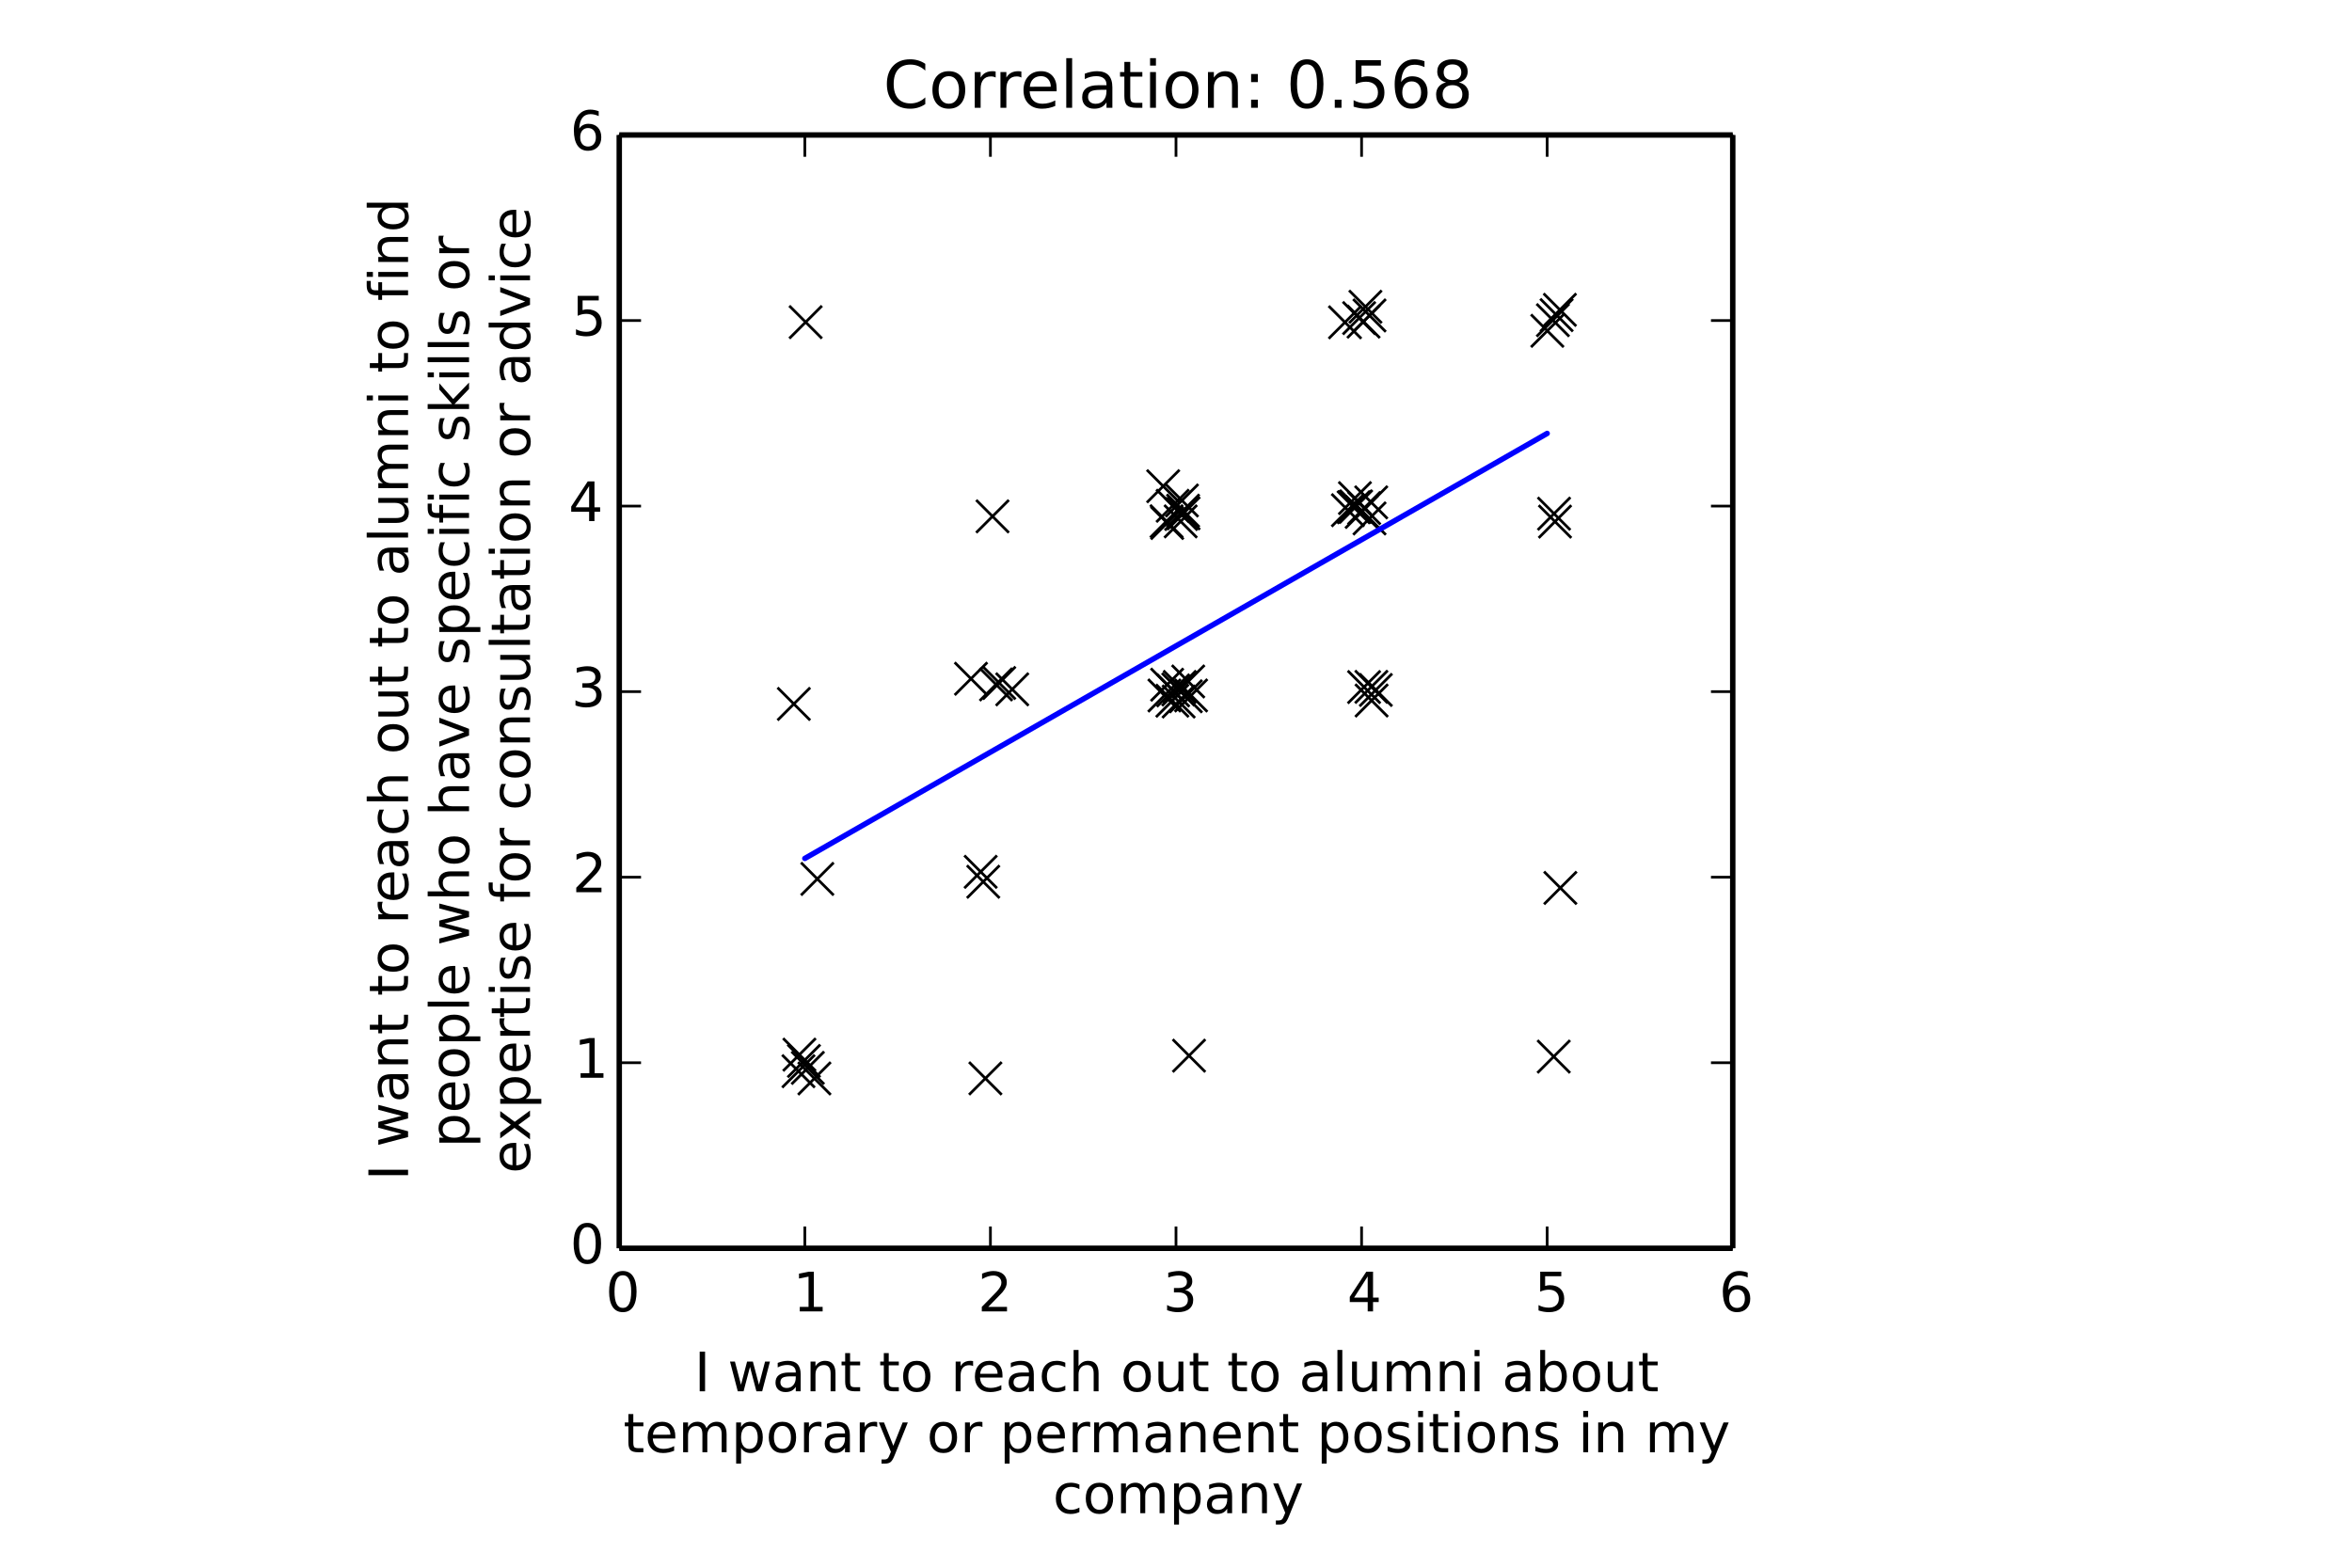 <?xml version="1.0" encoding="utf-8" standalone="no"?>
<!DOCTYPE svg PUBLIC "-//W3C//DTD SVG 1.1//EN"
  "http://www.w3.org/Graphics/SVG/1.1/DTD/svg11.dtd">
<!-- Created with matplotlib (http://matplotlib.org/) -->
<svg height="288pt" version="1.1" viewBox="0 0 432 288" width="432pt" xmlns="http://www.w3.org/2000/svg" xmlns:xlink="http://www.w3.org/1999/xlink">
 <defs>
  <style type="text/css">
*{stroke-linecap:butt;stroke-linejoin:round;}
  </style>
 </defs>
 <g id="figure_1">
  <g id="patch_1">
   <path d="
M0 288
L432 288
L432 0
L0 0
z
" style="fill:#ffffff;"/>
  </g>
  <g id="axes_1">
   <g id="patch_2">
    <path d="
M113.74 229.32
L318.26 229.32
L318.26 24.8
L113.74 24.8
z
" style="fill:#ffffff;"/>
   </g>
   <g id="line2d_1">
    <defs>
     <path d="
M-3 3
L3 -3
M-3 -3
L3 3" id="ma522d921c7" style="stroke:#000000;stroke-width:0.5;"/>
    </defs>
    <g clip-path="url(#p49318ab124)">
     <use style="stroke:#000000;stroke-width:0.5;" x="215.383" xlink:href="#ma522d921c7" y="92.913"/>
     <use style="stroke:#000000;stroke-width:0.5;" x="214.26" xlink:href="#ma522d921c7" y="95.753"/>
     <use style="stroke:#000000;stroke-width:0.5;" x="148.375" xlink:href="#ma522d921c7" y="196.181"/>
     <use style="stroke:#000000;stroke-width:0.5;" x="251.546" xlink:href="#ma522d921c7" y="95.244"/>
     <use style="stroke:#000000;stroke-width:0.5;" x="251.886" xlink:href="#ma522d921c7" y="126.182"/>
     <use style="stroke:#000000;stroke-width:0.5;" x="285.224" xlink:href="#ma522d921c7" y="58.824"/>
     <use style="stroke:#000000;stroke-width:0.5;" x="218.389" xlink:href="#ma522d921c7" y="193.936"/>
     <use style="stroke:#000000;stroke-width:0.5;" x="214.372" xlink:href="#ma522d921c7" y="125.786"/>
     <use style="stroke:#000000;stroke-width:0.5;" x="183.528" xlink:href="#ma522d921c7" y="125.471"/>
     <use style="stroke:#000000;stroke-width:0.5;" x="147.976" xlink:href="#ma522d921c7" y="59.181"/>
     <use style="stroke:#000000;stroke-width:0.5;" x="250.79" xlink:href="#ma522d921c7" y="56.356"/>
     <use style="stroke:#000000;stroke-width:0.5;" x="217.394" xlink:href="#ma522d921c7" y="94.299"/>
     <use style="stroke:#000000;stroke-width:0.5;" x="251.855" xlink:href="#ma522d921c7" y="92.288"/>
     <use style="stroke:#000000;stroke-width:0.5;" x="216.691" xlink:href="#ma522d921c7" y="126.194"/>
     <use style="stroke:#000000;stroke-width:0.5;" x="214.382" xlink:href="#ma522d921c7" y="96.08"/>
     <use style="stroke:#000000;stroke-width:0.5;" x="285.436" xlink:href="#ma522d921c7" y="94.367"/>
     <use style="stroke:#000000;stroke-width:0.5;" x="218.766" xlink:href="#ma522d921c7" y="127.762"/>
     <use style="stroke:#000000;stroke-width:0.5;" x="249.636" xlink:href="#ma522d921c7" y="58.438"/>
     <use style="stroke:#000000;stroke-width:0.5;" x="180.122" xlink:href="#ma522d921c7" y="160.16"/>
     <use style="stroke:#000000;stroke-width:0.5;" x="217.3" xlink:href="#ma522d921c7" y="93.814"/>
     <use style="stroke:#000000;stroke-width:0.5;" x="216.946" xlink:href="#ma522d921c7" y="94.434"/>
     <use style="stroke:#000000;stroke-width:0.5;" x="286.594" xlink:href="#ma522d921c7" y="163.118"/>
     <use style="stroke:#000000;stroke-width:0.5;" x="286.513" xlink:href="#ma522d921c7" y="56.917"/>
     <use style="stroke:#000000;stroke-width:0.5;" x="146.829" xlink:href="#ma522d921c7" y="193.751"/>
     <use style="stroke:#000000;stroke-width:0.5;" x="150.12" xlink:href="#ma522d921c7" y="161.466"/>
     <use style="stroke:#000000;stroke-width:0.5;" x="182.94" xlink:href="#ma522d921c7" y="125.737"/>
     <use style="stroke:#000000;stroke-width:0.5;" x="252.705" xlink:href="#ma522d921c7" y="126.751"/>
     <use style="stroke:#000000;stroke-width:0.5;" x="248.864" xlink:href="#ma522d921c7" y="91.505"/>
     <use style="stroke:#000000;stroke-width:0.5;" x="216.42" xlink:href="#ma522d921c7" y="126.663"/>
     <use style="stroke:#000000;stroke-width:0.5;" x="149.581" xlink:href="#ma522d921c7" y="198.123"/>
     <use style="stroke:#000000;stroke-width:0.5;" x="178.344" xlink:href="#ma522d921c7" y="124.69"/>
     <use style="stroke:#000000;stroke-width:0.5;" x="251.538" xlink:href="#ma522d921c7" y="57.954"/>
     <use style="stroke:#000000;stroke-width:0.5;" x="145.806" xlink:href="#ma522d921c7" y="129.322"/>
     <use style="stroke:#000000;stroke-width:0.5;" x="250.447" xlink:href="#ma522d921c7" y="59.086"/>
     <use style="stroke:#000000;stroke-width:0.5;" x="247.037" xlink:href="#ma522d921c7" y="59.21"/>
     <use style="stroke:#000000;stroke-width:0.5;" x="146.657" xlink:href="#ma522d921c7" y="196.79"/>
     <use style="stroke:#000000;stroke-width:0.5;" x="180.599" xlink:href="#ma522d921c7" y="161.983"/>
     <use style="stroke:#000000;stroke-width:0.5;" x="250.543" xlink:href="#ma522d921c7" y="126.22"/>
     <use style="stroke:#000000;stroke-width:0.5;" x="216.486" xlink:href="#ma522d921c7" y="128.878"/>
     <use style="stroke:#000000;stroke-width:0.5;" x="213.644" xlink:href="#ma522d921c7" y="89.321"/>
     <use style="stroke:#000000;stroke-width:0.5;" x="248.908" xlink:href="#ma522d921c7" y="93.132"/>
     <use style="stroke:#000000;stroke-width:0.5;" x="215.326" xlink:href="#ma522d921c7" y="128.728"/>
     <use style="stroke:#000000;stroke-width:0.5;" x="217.089" xlink:href="#ma522d921c7" y="91.943"/>
     <use style="stroke:#000000;stroke-width:0.5;" x="249.079" xlink:href="#ma522d921c7" y="93.026"/>
     <use style="stroke:#000000;stroke-width:0.5;" x="250.097" xlink:href="#ma522d921c7" y="94.055"/>
     <use style="stroke:#000000;stroke-width:0.5;" x="247.571" xlink:href="#ma522d921c7" y="93.731"/>
     <use style="stroke:#000000;stroke-width:0.5;" x="180.989" xlink:href="#ma522d921c7" y="198.112"/>
     <use style="stroke:#000000;stroke-width:0.5;" x="250.559" xlink:href="#ma522d921c7" y="93.343"/>
     <use style="stroke:#000000;stroke-width:0.5;" x="251.925" xlink:href="#ma522d921c7" y="128.692"/>
     <use style="stroke:#000000;stroke-width:0.5;" x="284.201" xlink:href="#ma522d921c7" y="60.772"/>
     <use style="stroke:#000000;stroke-width:0.5;" x="182.299" xlink:href="#ma522d921c7" y="94.861"/>
     <use style="stroke:#000000;stroke-width:0.5;" x="147.662" xlink:href="#ma522d921c7" y="194.907"/>
     <use style="stroke:#000000;stroke-width:0.5;" x="213.873" xlink:href="#ma522d921c7" y="127.769"/>
     <use style="stroke:#000000;stroke-width:0.5;" x="285.611" xlink:href="#ma522d921c7" y="95.821"/>
     <use style="stroke:#000000;stroke-width:0.5;" x="217.803" xlink:href="#ma522d921c7" y="127.917"/>
     <use style="stroke:#000000;stroke-width:0.5;" x="185.918" xlink:href="#ma522d921c7" y="126.64"/>
     <use style="stroke:#000000;stroke-width:0.5;" x="285.38" xlink:href="#ma522d921c7" y="194.109"/>
     <use style="stroke:#000000;stroke-width:0.5;" x="248.624" xlink:href="#ma522d921c7" y="93.187"/>
     <use style="stroke:#000000;stroke-width:0.5;" x="216.856" xlink:href="#ma522d921c7" y="95.783"/>
     <use style="stroke:#000000;stroke-width:0.5;" x="285.905" xlink:href="#ma522d921c7" y="57.892"/>
     <use style="stroke:#000000;stroke-width:0.5;" x="218.243" xlink:href="#ma522d921c7" y="125.193"/>
     <use style="stroke:#000000;stroke-width:0.5;" x="215.472" xlink:href="#ma522d921c7" y="126.831"/>
    </g>
   </g>
   <g id="line2d_2">
    <path clip-path="url(#p49318ab124)" d="
M216 118.663
L216 118.663
L147.827 157.701
L250.087 99.144
L250.087 99.144
L284.173 79.625
L216 118.663
L216 118.663
L181.913 138.182
L147.827 157.701
L250.087 99.144
L216 118.663
L250.087 99.144
L216 118.663
L216 118.663
L284.173 79.625
L216 118.663
L250.087 99.144
L181.913 138.182
L216 118.663
L216 118.663
L284.173 79.625
L284.173 79.625
L147.827 157.701
L147.827 157.701
L181.913 138.182
L250.087 99.144
L250.087 99.144
L216 118.663
L147.827 157.701
L181.913 138.182
L250.087 99.144
L147.827 157.701
L250.087 99.144
L250.087 99.144
L147.827 157.701
L181.913 138.182
L250.087 99.144
L216 118.663
L216 118.663
L250.087 99.144
L216 118.663
L216 118.663
L250.087 99.144
L250.087 99.144
L250.087 99.144
L181.913 138.182
L250.087 99.144
L250.087 99.144
L284.173 79.625
L181.913 138.182
L147.827 157.701
L216 118.663
L284.173 79.625
L216 118.663
L181.913 138.182
L284.173 79.625
L250.087 99.144
L216 118.663
L284.173 79.625
L216 118.663
L216 118.663" style="fill:none;stroke:#0000ff;stroke-linecap:square;"/>
   </g>
   <g id="matplotlib.axis_1">
    <g id="xtick_1">
     <g id="line2d_3">
      <defs>
       <path d="
M0 0
L0 -4" id="m93b0483c22" style="stroke:#000000;stroke-width:0.5;"/>
      </defs>
      <g>
       <use style="stroke:#000000;stroke-width:0.5;" x="113.74" xlink:href="#m93b0483c22" y="229.32"/>
      </g>
     </g>
     <g id="line2d_4">
      <defs>
       <path d="
M0 0
L0 4" id="m741efc42ff" style="stroke:#000000;stroke-width:0.5;"/>
      </defs>
      <g>
       <use style="stroke:#000000;stroke-width:0.5;" x="113.74" xlink:href="#m741efc42ff" y="24.8"/>
      </g>
     </g>
     <g id="text_1">
      <!-- 0 -->
      <defs>
       <path d="
M31.781 66.406
Q24.172 66.406 20.328 58.906
Q16.5 51.422 16.5 36.375
Q16.5 21.391 20.328 13.891
Q24.172 6.391 31.781 6.391
Q39.453 6.391 43.281 13.891
Q47.125 21.391 47.125 36.375
Q47.125 51.422 43.281 58.906
Q39.453 66.406 31.781 66.406
M31.781 74.219
Q44.047 74.219 50.516 64.516
Q56.984 54.828 56.984 36.375
Q56.984 17.969 50.516 8.266
Q44.047 -1.422 31.781 -1.422
Q19.531 -1.422 13.062 8.266
Q6.594 17.969 6.594 36.375
Q6.594 54.828 13.062 64.516
Q19.531 74.219 31.781 74.219" id="BitstreamVeraSans-Roman-30"/>
      </defs>
      <g transform="translate(111.22 240.918)scale(0.1 -0.1)">
       <use xlink:href="#BitstreamVeraSans-Roman-30"/>
      </g>
     </g>
    </g>
    <g id="xtick_2">
     <g id="line2d_5">
      <g>
       <use style="stroke:#000000;stroke-width:0.5;" x="147.827" xlink:href="#m93b0483c22" y="229.32"/>
      </g>
     </g>
     <g id="line2d_6">
      <g>
       <use style="stroke:#000000;stroke-width:0.5;" x="147.827" xlink:href="#m741efc42ff" y="24.8"/>
      </g>
     </g>
     <g id="text_2">
      <!-- 1 -->
      <defs>
       <path d="
M12.406 8.297
L28.516 8.297
L28.516 63.922
L10.984 60.406
L10.984 69.391
L28.422 72.906
L38.281 72.906
L38.281 8.297
L54.391 8.297
L54.391 0
L12.406 0
z
" id="BitstreamVeraSans-Roman-31"/>
      </defs>
      <g transform="translate(145.656 240.918)scale(0.1 -0.1)">
       <use xlink:href="#BitstreamVeraSans-Roman-31"/>
      </g>
     </g>
    </g>
    <g id="xtick_3">
     <g id="line2d_7">
      <g>
       <use style="stroke:#000000;stroke-width:0.5;" x="181.913" xlink:href="#m93b0483c22" y="229.32"/>
      </g>
     </g>
     <g id="line2d_8">
      <g>
       <use style="stroke:#000000;stroke-width:0.5;" x="181.913" xlink:href="#m741efc42ff" y="24.8"/>
      </g>
     </g>
     <g id="text_3">
      <!-- 2 -->
      <defs>
       <path d="
M19.188 8.297
L53.609 8.297
L53.609 0
L7.328 0
L7.328 8.297
Q12.938 14.109 22.625 23.891
Q32.328 33.688 34.812 36.531
Q39.547 41.844 41.422 45.531
Q43.312 49.219 43.312 52.781
Q43.312 58.594 39.234 62.25
Q35.156 65.922 28.609 65.922
Q23.969 65.922 18.812 64.312
Q13.672 62.703 7.812 59.422
L7.812 69.391
Q13.766 71.781 18.938 73
Q24.125 74.219 28.422 74.219
Q39.75 74.219 46.484 68.547
Q53.219 62.891 53.219 53.422
Q53.219 48.922 51.531 44.891
Q49.859 40.875 45.406 35.406
Q44.188 33.984 37.641 27.219
Q31.109 20.453 19.188 8.297" id="BitstreamVeraSans-Roman-32"/>
      </defs>
      <g transform="translate(179.599 240.918)scale(0.1 -0.1)">
       <use xlink:href="#BitstreamVeraSans-Roman-32"/>
      </g>
     </g>
    </g>
    <g id="xtick_4">
     <g id="line2d_9">
      <g>
       <use style="stroke:#000000;stroke-width:0.5;" x="216.0" xlink:href="#m93b0483c22" y="229.32"/>
      </g>
     </g>
     <g id="line2d_10">
      <g>
       <use style="stroke:#000000;stroke-width:0.5;" x="216.0" xlink:href="#m741efc42ff" y="24.8"/>
      </g>
     </g>
     <g id="text_4">
      <!-- 3 -->
      <defs>
       <path d="
M40.578 39.312
Q47.656 37.797 51.625 33
Q55.609 28.219 55.609 21.188
Q55.609 10.406 48.188 4.484
Q40.766 -1.422 27.094 -1.422
Q22.516 -1.422 17.656 -0.516
Q12.797 0.391 7.625 2.203
L7.625 11.719
Q11.719 9.328 16.594 8.109
Q21.484 6.891 26.812 6.891
Q36.078 6.891 40.938 10.547
Q45.797 14.203 45.797 21.188
Q45.797 27.641 41.281 31.266
Q36.766 34.906 28.719 34.906
L20.219 34.906
L20.219 43.016
L29.109 43.016
Q36.375 43.016 40.234 45.922
Q44.094 48.828 44.094 54.297
Q44.094 59.906 40.109 62.906
Q36.141 65.922 28.719 65.922
Q24.656 65.922 20.016 65.031
Q15.375 64.156 9.812 62.312
L9.812 71.094
Q15.438 72.656 20.344 73.438
Q25.25 74.219 29.594 74.219
Q40.828 74.219 47.359 69.109
Q53.906 64.016 53.906 55.328
Q53.906 49.266 50.438 45.094
Q46.969 40.922 40.578 39.312" id="BitstreamVeraSans-Roman-33"/>
      </defs>
      <g transform="translate(213.601 240.918)scale(0.1 -0.1)">
       <use xlink:href="#BitstreamVeraSans-Roman-33"/>
      </g>
     </g>
    </g>
    <g id="xtick_5">
     <g id="line2d_11">
      <g>
       <use style="stroke:#000000;stroke-width:0.5;" x="250.087" xlink:href="#m93b0483c22" y="229.32"/>
      </g>
     </g>
     <g id="line2d_12">
      <g>
       <use style="stroke:#000000;stroke-width:0.5;" x="250.087" xlink:href="#m741efc42ff" y="24.8"/>
      </g>
     </g>
     <g id="text_5">
      <!-- 4 -->
      <defs>
       <path d="
M37.797 64.312
L12.891 25.391
L37.797 25.391
z

M35.203 72.906
L47.609 72.906
L47.609 25.391
L58.016 25.391
L58.016 17.188
L47.609 17.188
L47.609 0
L37.797 0
L37.797 17.188
L4.891 17.188
L4.891 26.703
z
" id="BitstreamVeraSans-Roman-34"/>
      </defs>
      <g transform="translate(247.43 240.918)scale(0.1 -0.1)">
       <use xlink:href="#BitstreamVeraSans-Roman-34"/>
      </g>
     </g>
    </g>
    <g id="xtick_6">
     <g id="line2d_13">
      <g>
       <use style="stroke:#000000;stroke-width:0.5;" x="284.173" xlink:href="#m93b0483c22" y="229.32"/>
      </g>
     </g>
     <g id="line2d_14">
      <g>
       <use style="stroke:#000000;stroke-width:0.5;" x="284.173" xlink:href="#m741efc42ff" y="24.8"/>
      </g>
     </g>
     <g id="text_6">
      <!-- 5 -->
      <defs>
       <path d="
M10.797 72.906
L49.516 72.906
L49.516 64.594
L19.828 64.594
L19.828 46.734
Q21.969 47.469 24.109 47.828
Q26.266 48.188 28.422 48.188
Q40.625 48.188 47.75 41.5
Q54.891 34.812 54.891 23.391
Q54.891 11.625 47.562 5.094
Q40.234 -1.422 26.906 -1.422
Q22.312 -1.422 17.547 -0.641
Q12.797 0.141 7.719 1.703
L7.719 11.625
Q12.109 9.234 16.797 8.062
Q21.484 6.891 26.703 6.891
Q35.156 6.891 40.078 11.328
Q45.016 15.766 45.016 23.391
Q45.016 31 40.078 35.438
Q35.156 39.891 26.703 39.891
Q22.75 39.891 18.812 39.016
Q14.891 38.141 10.797 36.281
z
" id="BitstreamVeraSans-Roman-35"/>
      </defs>
      <g transform="translate(281.815 240.918)scale(0.1 -0.1)">
       <use xlink:href="#BitstreamVeraSans-Roman-35"/>
      </g>
     </g>
    </g>
    <g id="xtick_7">
     <g id="line2d_15">
      <g>
       <use style="stroke:#000000;stroke-width:0.5;" x="318.26" xlink:href="#m93b0483c22" y="229.32"/>
      </g>
     </g>
     <g id="line2d_16">
      <g>
       <use style="stroke:#000000;stroke-width:0.5;" x="318.26" xlink:href="#m741efc42ff" y="24.8"/>
      </g>
     </g>
     <g id="text_7">
      <!-- 6 -->
      <defs>
       <path d="
M33.016 40.375
Q26.375 40.375 22.484 35.828
Q18.609 31.297 18.609 23.391
Q18.609 15.531 22.484 10.953
Q26.375 6.391 33.016 6.391
Q39.656 6.391 43.531 10.953
Q47.406 15.531 47.406 23.391
Q47.406 31.297 43.531 35.828
Q39.656 40.375 33.016 40.375
M52.594 71.297
L52.594 62.312
Q48.875 64.062 45.094 64.984
Q41.312 65.922 37.594 65.922
Q27.828 65.922 22.672 59.328
Q17.531 52.734 16.797 39.406
Q19.672 43.656 24.016 45.922
Q28.375 48.188 33.594 48.188
Q44.578 48.188 50.953 41.516
Q57.328 34.859 57.328 23.391
Q57.328 12.156 50.688 5.359
Q44.047 -1.422 33.016 -1.422
Q20.359 -1.422 13.672 8.266
Q6.984 17.969 6.984 36.375
Q6.984 53.656 15.188 63.938
Q23.391 74.219 37.203 74.219
Q40.922 74.219 44.703 73.484
Q48.484 72.75 52.594 71.297" id="BitstreamVeraSans-Roman-36"/>
      </defs>
      <g transform="translate(315.743 240.918)scale(0.1 -0.1)">
       <use xlink:href="#BitstreamVeraSans-Roman-36"/>
      </g>
     </g>
    </g>
    <g id="text_8">
     <!-- I want to reach out to alumni about -->
     <defs>
      <path id="BitstreamVeraSans-Roman-20"/>
      <path d="
M48.688 27.297
Q48.688 37.203 44.609 42.844
Q40.531 48.484 33.406 48.484
Q26.266 48.484 22.188 42.844
Q18.109 37.203 18.109 27.297
Q18.109 17.391 22.188 11.75
Q26.266 6.109 33.406 6.109
Q40.531 6.109 44.609 11.75
Q48.688 17.391 48.688 27.297
M18.109 46.391
Q20.953 51.266 25.266 53.625
Q29.594 56 35.594 56
Q45.562 56 51.781 48.094
Q58.016 40.188 58.016 27.297
Q58.016 14.406 51.781 6.484
Q45.562 -1.422 35.594 -1.422
Q29.594 -1.422 25.266 0.953
Q20.953 3.328 18.109 8.203
L18.109 0
L9.078 0
L9.078 75.984
L18.109 75.984
z
" id="BitstreamVeraSans-Roman-62"/>
      <path d="
M54.891 33.016
L54.891 0
L45.906 0
L45.906 32.719
Q45.906 40.484 42.875 44.328
Q39.844 48.188 33.797 48.188
Q26.516 48.188 22.312 43.547
Q18.109 38.922 18.109 30.906
L18.109 0
L9.078 0
L9.078 54.688
L18.109 54.688
L18.109 46.188
Q21.344 51.125 25.703 53.562
Q30.078 56 35.797 56
Q45.219 56 50.047 50.172
Q54.891 44.344 54.891 33.016" id="BitstreamVeraSans-Roman-6e"/>
      <path d="
M41.109 46.297
Q39.594 47.172 37.812 47.578
Q36.031 48 33.891 48
Q26.266 48 22.188 43.047
Q18.109 38.094 18.109 28.812
L18.109 0
L9.078 0
L9.078 54.688
L18.109 54.688
L18.109 46.188
Q20.953 51.172 25.484 53.578
Q30.031 56 36.531 56
Q37.453 56 38.578 55.875
Q39.703 55.766 41.062 55.516
z
" id="BitstreamVeraSans-Roman-72"/>
      <path d="
M30.609 48.391
Q23.391 48.391 19.188 42.75
Q14.984 37.109 14.984 27.297
Q14.984 17.484 19.156 11.844
Q23.344 6.203 30.609 6.203
Q37.797 6.203 41.984 11.859
Q46.188 17.531 46.188 27.297
Q46.188 37.016 41.984 42.703
Q37.797 48.391 30.609 48.391
M30.609 56
Q42.328 56 49.016 48.375
Q55.719 40.766 55.719 27.297
Q55.719 13.875 49.016 6.219
Q42.328 -1.422 30.609 -1.422
Q18.844 -1.422 12.172 6.219
Q5.516 13.875 5.516 27.297
Q5.516 40.766 12.172 48.375
Q18.844 56 30.609 56" id="BitstreamVeraSans-Roman-6f"/>
      <path d="
M9.422 75.984
L18.406 75.984
L18.406 0
L9.422 0
z
" id="BitstreamVeraSans-Roman-6c"/>
      <path d="
M9.422 54.688
L18.406 54.688
L18.406 0
L9.422 0
z

M9.422 75.984
L18.406 75.984
L18.406 64.594
L9.422 64.594
z
" id="BitstreamVeraSans-Roman-69"/>
      <path d="
M48.781 52.594
L48.781 44.188
Q44.969 46.297 41.141 47.344
Q37.312 48.391 33.406 48.391
Q24.656 48.391 19.812 42.844
Q14.984 37.312 14.984 27.297
Q14.984 17.281 19.812 11.734
Q24.656 6.203 33.406 6.203
Q37.312 6.203 41.141 7.25
Q44.969 8.297 48.781 10.406
L48.781 2.094
Q45.016 0.344 40.984 -0.531
Q36.969 -1.422 32.422 -1.422
Q20.062 -1.422 12.781 6.344
Q5.516 14.109 5.516 27.297
Q5.516 40.672 12.859 48.328
Q20.219 56 33.016 56
Q37.156 56 41.109 55.141
Q45.062 54.297 48.781 52.594" id="BitstreamVeraSans-Roman-63"/>
      <path d="
M52 44.188
Q55.375 50.25 60.062 53.125
Q64.75 56 71.094 56
Q79.641 56 84.281 50.016
Q88.922 44.047 88.922 33.016
L88.922 0
L79.891 0
L79.891 32.719
Q79.891 40.578 77.094 44.375
Q74.312 48.188 68.609 48.188
Q61.625 48.188 57.562 43.547
Q53.516 38.922 53.516 30.906
L53.516 0
L44.484 0
L44.484 32.719
Q44.484 40.625 41.703 44.406
Q38.922 48.188 33.109 48.188
Q26.219 48.188 22.156 43.531
Q18.109 38.875 18.109 30.906
L18.109 0
L9.078 0
L9.078 54.688
L18.109 54.688
L18.109 46.188
Q21.188 51.219 25.484 53.609
Q29.781 56 35.688 56
Q41.656 56 45.828 52.969
Q50 49.953 52 44.188" id="BitstreamVeraSans-Roman-6d"/>
      <path d="
M56.203 29.594
L56.203 25.203
L14.891 25.203
Q15.484 15.922 20.484 11.062
Q25.484 6.203 34.422 6.203
Q39.594 6.203 44.453 7.469
Q49.312 8.734 54.109 11.281
L54.109 2.781
Q49.266 0.734 44.188 -0.344
Q39.109 -1.422 33.891 -1.422
Q20.797 -1.422 13.156 6.188
Q5.516 13.812 5.516 26.812
Q5.516 40.234 12.766 48.109
Q20.016 56 32.328 56
Q43.359 56 49.781 48.891
Q56.203 41.797 56.203 29.594
M47.219 32.234
Q47.125 39.594 43.094 43.984
Q39.062 48.391 32.422 48.391
Q24.906 48.391 20.391 44.141
Q15.875 39.891 15.188 32.172
z
" id="BitstreamVeraSans-Roman-65"/>
      <path d="
M4.203 54.688
L13.188 54.688
L24.422 12.016
L35.594 54.688
L46.188 54.688
L57.422 12.016
L68.609 54.688
L77.594 54.688
L63.281 0
L52.688 0
L40.922 44.828
L29.109 0
L18.5 0
z
" id="BitstreamVeraSans-Roman-77"/>
      <path d="
M18.312 70.219
L18.312 54.688
L36.812 54.688
L36.812 47.703
L18.312 47.703
L18.312 18.016
Q18.312 11.328 20.141 9.422
Q21.969 7.516 27.594 7.516
L36.812 7.516
L36.812 0
L27.594 0
Q17.188 0 13.234 3.875
Q9.281 7.766 9.281 18.016
L9.281 47.703
L2.688 47.703
L2.688 54.688
L9.281 54.688
L9.281 70.219
z
" id="BitstreamVeraSans-Roman-74"/>
      <path d="
M8.5 21.578
L8.5 54.688
L17.484 54.688
L17.484 21.922
Q17.484 14.156 20.5 10.266
Q23.531 6.391 29.594 6.391
Q36.859 6.391 41.078 11.031
Q45.312 15.672 45.312 23.688
L45.312 54.688
L54.297 54.688
L54.297 0
L45.312 0
L45.312 8.406
Q42.047 3.422 37.719 1
Q33.406 -1.422 27.688 -1.422
Q18.266 -1.422 13.375 4.438
Q8.5 10.297 8.5 21.578" id="BitstreamVeraSans-Roman-75"/>
      <path d="
M34.281 27.484
Q23.391 27.484 19.188 25
Q14.984 22.516 14.984 16.5
Q14.984 11.719 18.141 8.906
Q21.297 6.109 26.703 6.109
Q34.188 6.109 38.703 11.406
Q43.219 16.703 43.219 25.484
L43.219 27.484
z

M52.203 31.203
L52.203 0
L43.219 0
L43.219 8.297
Q40.141 3.328 35.547 0.953
Q30.953 -1.422 24.312 -1.422
Q15.922 -1.422 10.953 3.297
Q6 8.016 6 15.922
Q6 25.141 12.172 29.828
Q18.359 34.516 30.609 34.516
L43.219 34.516
L43.219 35.406
Q43.219 41.609 39.141 45
Q35.062 48.391 27.688 48.391
Q23 48.391 18.547 47.266
Q14.109 46.141 10.016 43.891
L10.016 52.203
Q14.938 54.109 19.578 55.047
Q24.219 56 28.609 56
Q40.484 56 46.344 49.844
Q52.203 43.703 52.203 31.203" id="BitstreamVeraSans-Roman-61"/>
      <path d="
M9.812 72.906
L19.672 72.906
L19.672 0
L9.812 0
z
" id="BitstreamVeraSans-Roman-49"/>
      <path d="
M54.891 33.016
L54.891 0
L45.906 0
L45.906 32.719
Q45.906 40.484 42.875 44.328
Q39.844 48.188 33.797 48.188
Q26.516 48.188 22.312 43.547
Q18.109 38.922 18.109 30.906
L18.109 0
L9.078 0
L9.078 75.984
L18.109 75.984
L18.109 46.188
Q21.344 51.125 25.703 53.562
Q30.078 56 35.797 56
Q45.219 56 50.047 50.172
Q54.891 44.344 54.891 33.016" id="BitstreamVeraSans-Roman-68"/>
     </defs>
     <g transform="translate(127.534 255.597)scale(0.1 -0.1)">
      <use xlink:href="#BitstreamVeraSans-Roman-49"/>
      <use x="29.492" xlink:href="#BitstreamVeraSans-Roman-20"/>
      <use x="61.279" xlink:href="#BitstreamVeraSans-Roman-77"/>
      <use x="143.066" xlink:href="#BitstreamVeraSans-Roman-61"/>
      <use x="204.346" xlink:href="#BitstreamVeraSans-Roman-6e"/>
      <use x="267.725" xlink:href="#BitstreamVeraSans-Roman-74"/>
      <use x="306.934" xlink:href="#BitstreamVeraSans-Roman-20"/>
      <use x="338.721" xlink:href="#BitstreamVeraSans-Roman-74"/>
      <use x="377.93" xlink:href="#BitstreamVeraSans-Roman-6f"/>
      <use x="439.111" xlink:href="#BitstreamVeraSans-Roman-20"/>
      <use x="470.898" xlink:href="#BitstreamVeraSans-Roman-72"/>
      <use x="509.762" xlink:href="#BitstreamVeraSans-Roman-65"/>
      <use x="571.285" xlink:href="#BitstreamVeraSans-Roman-61"/>
      <use x="632.564" xlink:href="#BitstreamVeraSans-Roman-63"/>
      <use x="687.545" xlink:href="#BitstreamVeraSans-Roman-68"/>
      <use x="750.924" xlink:href="#BitstreamVeraSans-Roman-20"/>
      <use x="782.711" xlink:href="#BitstreamVeraSans-Roman-6f"/>
      <use x="843.893" xlink:href="#BitstreamVeraSans-Roman-75"/>
      <use x="907.271" xlink:href="#BitstreamVeraSans-Roman-74"/>
      <use x="946.48" xlink:href="#BitstreamVeraSans-Roman-20"/>
      <use x="978.268" xlink:href="#BitstreamVeraSans-Roman-74"/>
      <use x="1017.477" xlink:href="#BitstreamVeraSans-Roman-6f"/>
      <use x="1078.658" xlink:href="#BitstreamVeraSans-Roman-20"/>
      <use x="1110.445" xlink:href="#BitstreamVeraSans-Roman-61"/>
      <use x="1171.725" xlink:href="#BitstreamVeraSans-Roman-6c"/>
      <use x="1199.508" xlink:href="#BitstreamVeraSans-Roman-75"/>
      <use x="1262.887" xlink:href="#BitstreamVeraSans-Roman-6d"/>
      <use x="1360.299" xlink:href="#BitstreamVeraSans-Roman-6e"/>
      <use x="1423.678" xlink:href="#BitstreamVeraSans-Roman-69"/>
      <use x="1451.461" xlink:href="#BitstreamVeraSans-Roman-20"/>
      <use x="1483.248" xlink:href="#BitstreamVeraSans-Roman-61"/>
      <use x="1544.527" xlink:href="#BitstreamVeraSans-Roman-62"/>
      <use x="1608.004" xlink:href="#BitstreamVeraSans-Roman-6f"/>
      <use x="1669.186" xlink:href="#BitstreamVeraSans-Roman-75"/>
      <use x="1732.564" xlink:href="#BitstreamVeraSans-Roman-74"/>
     </g>
     <!-- temporary or permanent positions in my -->
     <defs>
      <path d="
M44.281 53.078
L44.281 44.578
Q40.484 46.531 36.375 47.5
Q32.281 48.484 27.875 48.484
Q21.188 48.484 17.844 46.438
Q14.5 44.391 14.5 40.281
Q14.5 37.156 16.891 35.375
Q19.281 33.594 26.516 31.984
L29.594 31.297
Q39.156 29.25 43.188 25.516
Q47.219 21.781 47.219 15.094
Q47.219 7.469 41.188 3.016
Q35.156 -1.422 24.609 -1.422
Q20.219 -1.422 15.453 -0.562
Q10.688 0.297 5.422 2
L5.422 11.281
Q10.406 8.688 15.234 7.391
Q20.062 6.109 24.812 6.109
Q31.156 6.109 34.562 8.281
Q37.984 10.453 37.984 14.406
Q37.984 18.062 35.516 20.016
Q33.062 21.969 24.703 23.781
L21.578 24.516
Q13.234 26.266 9.516 29.906
Q5.812 33.547 5.812 39.891
Q5.812 47.609 11.281 51.797
Q16.75 56 26.812 56
Q31.781 56 36.172 55.266
Q40.578 54.547 44.281 53.078" id="BitstreamVeraSans-Roman-73"/>
      <path d="
M18.109 8.203
L18.109 -20.797
L9.078 -20.797
L9.078 54.688
L18.109 54.688
L18.109 46.391
Q20.953 51.266 25.266 53.625
Q29.594 56 35.594 56
Q45.562 56 51.781 48.094
Q58.016 40.188 58.016 27.297
Q58.016 14.406 51.781 6.484
Q45.562 -1.422 35.594 -1.422
Q29.594 -1.422 25.266 0.953
Q20.953 3.328 18.109 8.203
M48.688 27.297
Q48.688 37.203 44.609 42.844
Q40.531 48.484 33.406 48.484
Q26.266 48.484 22.188 42.844
Q18.109 37.203 18.109 27.297
Q18.109 17.391 22.188 11.75
Q26.266 6.109 33.406 6.109
Q40.531 6.109 44.609 11.75
Q48.688 17.391 48.688 27.297" id="BitstreamVeraSans-Roman-70"/>
      <path d="
M32.172 -5.078
Q28.375 -14.844 24.75 -17.812
Q21.141 -20.797 15.094 -20.797
L7.906 -20.797
L7.906 -13.281
L13.188 -13.281
Q16.891 -13.281 18.938 -11.516
Q21 -9.766 23.484 -3.219
L25.094 0.875
L2.984 54.688
L12.5 54.688
L29.594 11.922
L46.688 54.688
L56.203 54.688
z
" id="BitstreamVeraSans-Roman-79"/>
     </defs>
     <g transform="translate(114.49 266.794)scale(0.1 -0.1)">
      <use xlink:href="#BitstreamVeraSans-Roman-74"/>
      <use x="39.209" xlink:href="#BitstreamVeraSans-Roman-65"/>
      <use x="100.732" xlink:href="#BitstreamVeraSans-Roman-6d"/>
      <use x="198.145" xlink:href="#BitstreamVeraSans-Roman-70"/>
      <use x="261.621" xlink:href="#BitstreamVeraSans-Roman-6f"/>
      <use x="322.803" xlink:href="#BitstreamVeraSans-Roman-72"/>
      <use x="363.916" xlink:href="#BitstreamVeraSans-Roman-61"/>
      <use x="425.195" xlink:href="#BitstreamVeraSans-Roman-72"/>
      <use x="466.309" xlink:href="#BitstreamVeraSans-Roman-79"/>
      <use x="525.488" xlink:href="#BitstreamVeraSans-Roman-20"/>
      <use x="557.275" xlink:href="#BitstreamVeraSans-Roman-6f"/>
      <use x="618.457" xlink:href="#BitstreamVeraSans-Roman-72"/>
      <use x="659.57" xlink:href="#BitstreamVeraSans-Roman-20"/>
      <use x="691.357" xlink:href="#BitstreamVeraSans-Roman-70"/>
      <use x="754.834" xlink:href="#BitstreamVeraSans-Roman-65"/>
      <use x="816.357" xlink:href="#BitstreamVeraSans-Roman-72"/>
      <use x="855.721" xlink:href="#BitstreamVeraSans-Roman-6d"/>
      <use x="953.133" xlink:href="#BitstreamVeraSans-Roman-61"/>
      <use x="1014.412" xlink:href="#BitstreamVeraSans-Roman-6e"/>
      <use x="1077.791" xlink:href="#BitstreamVeraSans-Roman-65"/>
      <use x="1139.314" xlink:href="#BitstreamVeraSans-Roman-6e"/>
      <use x="1202.693" xlink:href="#BitstreamVeraSans-Roman-74"/>
      <use x="1241.902" xlink:href="#BitstreamVeraSans-Roman-20"/>
      <use x="1273.689" xlink:href="#BitstreamVeraSans-Roman-70"/>
      <use x="1337.166" xlink:href="#BitstreamVeraSans-Roman-6f"/>
      <use x="1398.348" xlink:href="#BitstreamVeraSans-Roman-73"/>
      <use x="1450.447" xlink:href="#BitstreamVeraSans-Roman-69"/>
      <use x="1478.23" xlink:href="#BitstreamVeraSans-Roman-74"/>
      <use x="1517.439" xlink:href="#BitstreamVeraSans-Roman-69"/>
      <use x="1545.223" xlink:href="#BitstreamVeraSans-Roman-6f"/>
      <use x="1606.404" xlink:href="#BitstreamVeraSans-Roman-6e"/>
      <use x="1669.783" xlink:href="#BitstreamVeraSans-Roman-73"/>
      <use x="1721.883" xlink:href="#BitstreamVeraSans-Roman-20"/>
      <use x="1753.67" xlink:href="#BitstreamVeraSans-Roman-69"/>
      <use x="1781.453" xlink:href="#BitstreamVeraSans-Roman-6e"/>
      <use x="1844.832" xlink:href="#BitstreamVeraSans-Roman-20"/>
      <use x="1876.619" xlink:href="#BitstreamVeraSans-Roman-6d"/>
      <use x="1974.031" xlink:href="#BitstreamVeraSans-Roman-79"/>
     </g>
     <!-- company -->
     <g transform="translate(193.38 277.992)scale(0.1 -0.1)">
      <use xlink:href="#BitstreamVeraSans-Roman-63"/>
      <use x="54.98" xlink:href="#BitstreamVeraSans-Roman-6f"/>
      <use x="116.162" xlink:href="#BitstreamVeraSans-Roman-6d"/>
      <use x="213.574" xlink:href="#BitstreamVeraSans-Roman-70"/>
      <use x="277.051" xlink:href="#BitstreamVeraSans-Roman-61"/>
      <use x="338.33" xlink:href="#BitstreamVeraSans-Roman-6e"/>
      <use x="401.709" xlink:href="#BitstreamVeraSans-Roman-79"/>
     </g>
    </g>
   </g>
   <g id="matplotlib.axis_2">
    <g id="ytick_1">
     <g id="line2d_17">
      <defs>
       <path d="
M0 0
L4 0" id="m728421d6d4" style="stroke:#000000;stroke-width:0.5;"/>
      </defs>
      <g>
       <use style="stroke:#000000;stroke-width:0.5;" x="113.74" xlink:href="#m728421d6d4" y="229.32"/>
      </g>
     </g>
     <g id="line2d_18">
      <defs>
       <path d="
M0 0
L-4 0" id="mcb0005524f" style="stroke:#000000;stroke-width:0.5;"/>
      </defs>
      <g>
       <use style="stroke:#000000;stroke-width:0.5;" x="318.26" xlink:href="#mcb0005524f" y="229.32"/>
      </g>
     </g>
     <g id="text_9">
      <!-- 0 -->
      <g transform="translate(104.701 232.079)scale(0.1 -0.1)">
       <use xlink:href="#BitstreamVeraSans-Roman-30"/>
      </g>
     </g>
    </g>
    <g id="ytick_2">
     <g id="line2d_19">
      <g>
       <use style="stroke:#000000;stroke-width:0.5;" x="113.74" xlink:href="#m728421d6d4" y="195.233"/>
      </g>
     </g>
     <g id="line2d_20">
      <g>
       <use style="stroke:#000000;stroke-width:0.5;" x="318.26" xlink:href="#mcb0005524f" y="195.233"/>
      </g>
     </g>
     <g id="text_10">
      <!-- 1 -->
      <g transform="translate(105.399 197.993)scale(0.1 -0.1)">
       <use xlink:href="#BitstreamVeraSans-Roman-31"/>
      </g>
     </g>
    </g>
    <g id="ytick_3">
     <g id="line2d_21">
      <g>
       <use style="stroke:#000000;stroke-width:0.5;" x="113.74" xlink:href="#m728421d6d4" y="161.147"/>
      </g>
     </g>
     <g id="line2d_22">
      <g>
       <use style="stroke:#000000;stroke-width:0.5;" x="318.26" xlink:href="#mcb0005524f" y="161.147"/>
      </g>
     </g>
     <g id="text_11">
      <!-- 2 -->
      <g transform="translate(105.112 163.906)scale(0.1 -0.1)">
       <use xlink:href="#BitstreamVeraSans-Roman-32"/>
      </g>
     </g>
    </g>
    <g id="ytick_4">
     <g id="line2d_23">
      <g>
       <use style="stroke:#000000;stroke-width:0.5;" x="113.74" xlink:href="#m728421d6d4" y="127.06"/>
      </g>
     </g>
     <g id="line2d_24">
      <g>
       <use style="stroke:#000000;stroke-width:0.5;" x="318.26" xlink:href="#mcb0005524f" y="127.06"/>
      </g>
     </g>
     <g id="text_12">
      <!-- 3 -->
      <g transform="translate(104.942 129.819)scale(0.1 -0.1)">
       <use xlink:href="#BitstreamVeraSans-Roman-33"/>
      </g>
     </g>
    </g>
    <g id="ytick_5">
     <g id="line2d_25">
      <g>
       <use style="stroke:#000000;stroke-width:0.5;" x="113.74" xlink:href="#m728421d6d4" y="92.973"/>
      </g>
     </g>
     <g id="line2d_26">
      <g>
       <use style="stroke:#000000;stroke-width:0.5;" x="318.26" xlink:href="#mcb0005524f" y="92.973"/>
      </g>
     </g>
     <g id="text_13">
      <!-- 4 -->
      <g transform="translate(104.427 95.733)scale(0.1 -0.1)">
       <use xlink:href="#BitstreamVeraSans-Roman-34"/>
      </g>
     </g>
    </g>
    <g id="ytick_6">
     <g id="line2d_27">
      <g>
       <use style="stroke:#000000;stroke-width:0.5;" x="113.74" xlink:href="#m728421d6d4" y="58.887"/>
      </g>
     </g>
     <g id="line2d_28">
      <g>
       <use style="stroke:#000000;stroke-width:0.5;" x="318.26" xlink:href="#mcb0005524f" y="58.887"/>
      </g>
     </g>
     <g id="text_14">
      <!-- 5 -->
      <g transform="translate(105.023 61.646)scale(0.1 -0.1)">
       <use xlink:href="#BitstreamVeraSans-Roman-35"/>
      </g>
     </g>
    </g>
    <g id="ytick_7">
     <g id="line2d_29">
      <g>
       <use style="stroke:#000000;stroke-width:0.5;" x="113.74" xlink:href="#m728421d6d4" y="24.8"/>
      </g>
     </g>
     <g id="line2d_30">
      <g>
       <use style="stroke:#000000;stroke-width:0.5;" x="318.26" xlink:href="#mcb0005524f" y="24.8"/>
      </g>
     </g>
     <g id="text_15">
      <!-- 6 -->
      <g transform="translate(104.706 27.559)scale(0.1 -0.1)">
       <use xlink:href="#BitstreamVeraSans-Roman-36"/>
      </g>
     </g>
    </g>
    <g id="text_16">
     <!-- I want to reach out to alumni to find -->
     <defs>
      <path d="
M45.406 46.391
L45.406 75.984
L54.391 75.984
L54.391 0
L45.406 0
L45.406 8.203
Q42.578 3.328 38.25 0.953
Q33.938 -1.422 27.875 -1.422
Q17.969 -1.422 11.734 6.484
Q5.516 14.406 5.516 27.297
Q5.516 40.188 11.734 48.094
Q17.969 56 27.875 56
Q33.938 56 38.25 53.625
Q42.578 51.266 45.406 46.391
M14.797 27.297
Q14.797 17.391 18.875 11.75
Q22.953 6.109 30.078 6.109
Q37.203 6.109 41.297 11.75
Q45.406 17.391 45.406 27.297
Q45.406 37.203 41.297 42.844
Q37.203 48.484 30.078 48.484
Q22.953 48.484 18.875 42.844
Q14.797 37.203 14.797 27.297" id="BitstreamVeraSans-Roman-64"/>
      <path d="
M37.109 75.984
L37.109 68.5
L28.516 68.5
Q23.688 68.5 21.797 66.547
Q19.922 64.594 19.922 59.516
L19.922 54.688
L34.719 54.688
L34.719 47.703
L19.922 47.703
L19.922 0
L10.891 0
L10.891 47.703
L2.297 47.703
L2.297 54.688
L10.891 54.688
L10.891 58.5
Q10.891 67.625 15.141 71.797
Q19.391 75.984 28.609 75.984
z
" id="BitstreamVeraSans-Roman-66"/>
     </defs>
     <g transform="translate(74.952 216.865)rotate(-90.0)scale(0.1 -0.1)">
      <use xlink:href="#BitstreamVeraSans-Roman-49"/>
      <use x="29.492" xlink:href="#BitstreamVeraSans-Roman-20"/>
      <use x="61.279" xlink:href="#BitstreamVeraSans-Roman-77"/>
      <use x="143.066" xlink:href="#BitstreamVeraSans-Roman-61"/>
      <use x="204.346" xlink:href="#BitstreamVeraSans-Roman-6e"/>
      <use x="267.725" xlink:href="#BitstreamVeraSans-Roman-74"/>
      <use x="306.934" xlink:href="#BitstreamVeraSans-Roman-20"/>
      <use x="338.721" xlink:href="#BitstreamVeraSans-Roman-74"/>
      <use x="377.93" xlink:href="#BitstreamVeraSans-Roman-6f"/>
      <use x="439.111" xlink:href="#BitstreamVeraSans-Roman-20"/>
      <use x="470.898" xlink:href="#BitstreamVeraSans-Roman-72"/>
      <use x="509.762" xlink:href="#BitstreamVeraSans-Roman-65"/>
      <use x="571.285" xlink:href="#BitstreamVeraSans-Roman-61"/>
      <use x="632.564" xlink:href="#BitstreamVeraSans-Roman-63"/>
      <use x="687.545" xlink:href="#BitstreamVeraSans-Roman-68"/>
      <use x="750.924" xlink:href="#BitstreamVeraSans-Roman-20"/>
      <use x="782.711" xlink:href="#BitstreamVeraSans-Roman-6f"/>
      <use x="843.893" xlink:href="#BitstreamVeraSans-Roman-75"/>
      <use x="907.271" xlink:href="#BitstreamVeraSans-Roman-74"/>
      <use x="946.48" xlink:href="#BitstreamVeraSans-Roman-20"/>
      <use x="978.268" xlink:href="#BitstreamVeraSans-Roman-74"/>
      <use x="1017.477" xlink:href="#BitstreamVeraSans-Roman-6f"/>
      <use x="1078.658" xlink:href="#BitstreamVeraSans-Roman-20"/>
      <use x="1110.445" xlink:href="#BitstreamVeraSans-Roman-61"/>
      <use x="1171.725" xlink:href="#BitstreamVeraSans-Roman-6c"/>
      <use x="1199.508" xlink:href="#BitstreamVeraSans-Roman-75"/>
      <use x="1262.887" xlink:href="#BitstreamVeraSans-Roman-6d"/>
      <use x="1360.299" xlink:href="#BitstreamVeraSans-Roman-6e"/>
      <use x="1423.678" xlink:href="#BitstreamVeraSans-Roman-69"/>
      <use x="1451.461" xlink:href="#BitstreamVeraSans-Roman-20"/>
      <use x="1483.248" xlink:href="#BitstreamVeraSans-Roman-74"/>
      <use x="1522.457" xlink:href="#BitstreamVeraSans-Roman-6f"/>
      <use x="1583.639" xlink:href="#BitstreamVeraSans-Roman-20"/>
      <use x="1615.426" xlink:href="#BitstreamVeraSans-Roman-66"/>
      <use x="1650.631" xlink:href="#BitstreamVeraSans-Roman-69"/>
      <use x="1678.414" xlink:href="#BitstreamVeraSans-Roman-6e"/>
      <use x="1741.793" xlink:href="#BitstreamVeraSans-Roman-64"/>
     </g>
     <!-- people who have specific skills or -->
     <defs>
      <path d="
M2.984 54.688
L12.5 54.688
L29.594 8.797
L46.688 54.688
L56.203 54.688
L35.688 0
L23.484 0
z
" id="BitstreamVeraSans-Roman-76"/>
      <path d="
M9.078 75.984
L18.109 75.984
L18.109 31.109
L44.922 54.688
L56.391 54.688
L27.391 29.109
L57.625 0
L45.906 0
L18.109 26.703
L18.109 0
L9.078 0
z
" id="BitstreamVeraSans-Roman-6b"/>
     </defs>
     <g transform="translate(86.15 210.82)rotate(-90.0)scale(0.1 -0.1)">
      <use xlink:href="#BitstreamVeraSans-Roman-70"/>
      <use x="63.477" xlink:href="#BitstreamVeraSans-Roman-65"/>
      <use x="125.0" xlink:href="#BitstreamVeraSans-Roman-6f"/>
      <use x="186.182" xlink:href="#BitstreamVeraSans-Roman-70"/>
      <use x="249.658" xlink:href="#BitstreamVeraSans-Roman-6c"/>
      <use x="277.441" xlink:href="#BitstreamVeraSans-Roman-65"/>
      <use x="338.965" xlink:href="#BitstreamVeraSans-Roman-20"/>
      <use x="370.752" xlink:href="#BitstreamVeraSans-Roman-77"/>
      <use x="452.539" xlink:href="#BitstreamVeraSans-Roman-68"/>
      <use x="515.918" xlink:href="#BitstreamVeraSans-Roman-6f"/>
      <use x="577.1" xlink:href="#BitstreamVeraSans-Roman-20"/>
      <use x="608.887" xlink:href="#BitstreamVeraSans-Roman-68"/>
      <use x="672.266" xlink:href="#BitstreamVeraSans-Roman-61"/>
      <use x="733.545" xlink:href="#BitstreamVeraSans-Roman-76"/>
      <use x="792.725" xlink:href="#BitstreamVeraSans-Roman-65"/>
      <use x="854.248" xlink:href="#BitstreamVeraSans-Roman-20"/>
      <use x="886.035" xlink:href="#BitstreamVeraSans-Roman-73"/>
      <use x="938.135" xlink:href="#BitstreamVeraSans-Roman-70"/>
      <use x="1001.611" xlink:href="#BitstreamVeraSans-Roman-65"/>
      <use x="1063.135" xlink:href="#BitstreamVeraSans-Roman-63"/>
      <use x="1118.115" xlink:href="#BitstreamVeraSans-Roman-69"/>
      <use x="1145.898" xlink:href="#BitstreamVeraSans-Roman-66"/>
      <use x="1181.104" xlink:href="#BitstreamVeraSans-Roman-69"/>
      <use x="1208.887" xlink:href="#BitstreamVeraSans-Roman-63"/>
      <use x="1263.867" xlink:href="#BitstreamVeraSans-Roman-20"/>
      <use x="1295.654" xlink:href="#BitstreamVeraSans-Roman-73"/>
      <use x="1347.754" xlink:href="#BitstreamVeraSans-Roman-6b"/>
      <use x="1405.664" xlink:href="#BitstreamVeraSans-Roman-69"/>
      <use x="1433.447" xlink:href="#BitstreamVeraSans-Roman-6c"/>
      <use x="1461.23" xlink:href="#BitstreamVeraSans-Roman-6c"/>
      <use x="1489.014" xlink:href="#BitstreamVeraSans-Roman-73"/>
      <use x="1541.113" xlink:href="#BitstreamVeraSans-Roman-20"/>
      <use x="1572.9" xlink:href="#BitstreamVeraSans-Roman-6f"/>
      <use x="1634.082" xlink:href="#BitstreamVeraSans-Roman-72"/>
     </g>
     <!-- expertise for consultation or advice -->
     <defs>
      <path d="
M54.891 54.688
L35.109 28.078
L55.906 0
L45.312 0
L29.391 21.484
L13.484 0
L2.875 0
L24.125 28.609
L4.688 54.688
L15.281 54.688
L29.781 35.203
L44.281 54.688
z
" id="BitstreamVeraSans-Roman-78"/>
     </defs>
     <g transform="translate(97.348 215.579)rotate(-90.0)scale(0.1 -0.1)">
      <use xlink:href="#BitstreamVeraSans-Roman-65"/>
      <use x="59.773" xlink:href="#BitstreamVeraSans-Roman-78"/>
      <use x="118.953" xlink:href="#BitstreamVeraSans-Roman-70"/>
      <use x="182.43" xlink:href="#BitstreamVeraSans-Roman-65"/>
      <use x="243.953" xlink:href="#BitstreamVeraSans-Roman-72"/>
      <use x="285.066" xlink:href="#BitstreamVeraSans-Roman-74"/>
      <use x="324.275" xlink:href="#BitstreamVeraSans-Roman-69"/>
      <use x="352.059" xlink:href="#BitstreamVeraSans-Roman-73"/>
      <use x="404.158" xlink:href="#BitstreamVeraSans-Roman-65"/>
      <use x="465.682" xlink:href="#BitstreamVeraSans-Roman-20"/>
      <use x="497.469" xlink:href="#BitstreamVeraSans-Roman-66"/>
      <use x="532.674" xlink:href="#BitstreamVeraSans-Roman-6f"/>
      <use x="593.855" xlink:href="#BitstreamVeraSans-Roman-72"/>
      <use x="634.969" xlink:href="#BitstreamVeraSans-Roman-20"/>
      <use x="666.756" xlink:href="#BitstreamVeraSans-Roman-63"/>
      <use x="721.736" xlink:href="#BitstreamVeraSans-Roman-6f"/>
      <use x="782.918" xlink:href="#BitstreamVeraSans-Roman-6e"/>
      <use x="846.297" xlink:href="#BitstreamVeraSans-Roman-73"/>
      <use x="898.396" xlink:href="#BitstreamVeraSans-Roman-75"/>
      <use x="961.775" xlink:href="#BitstreamVeraSans-Roman-6c"/>
      <use x="989.559" xlink:href="#BitstreamVeraSans-Roman-74"/>
      <use x="1028.768" xlink:href="#BitstreamVeraSans-Roman-61"/>
      <use x="1090.047" xlink:href="#BitstreamVeraSans-Roman-74"/>
      <use x="1129.256" xlink:href="#BitstreamVeraSans-Roman-69"/>
      <use x="1157.039" xlink:href="#BitstreamVeraSans-Roman-6f"/>
      <use x="1218.221" xlink:href="#BitstreamVeraSans-Roman-6e"/>
      <use x="1281.6" xlink:href="#BitstreamVeraSans-Roman-20"/>
      <use x="1313.387" xlink:href="#BitstreamVeraSans-Roman-6f"/>
      <use x="1374.568" xlink:href="#BitstreamVeraSans-Roman-72"/>
      <use x="1415.682" xlink:href="#BitstreamVeraSans-Roman-20"/>
      <use x="1447.469" xlink:href="#BitstreamVeraSans-Roman-61"/>
      <use x="1508.748" xlink:href="#BitstreamVeraSans-Roman-64"/>
      <use x="1572.225" xlink:href="#BitstreamVeraSans-Roman-76"/>
      <use x="1631.404" xlink:href="#BitstreamVeraSans-Roman-69"/>
      <use x="1659.188" xlink:href="#BitstreamVeraSans-Roman-63"/>
      <use x="1714.168" xlink:href="#BitstreamVeraSans-Roman-65"/>
     </g>
    </g>
   </g>
   <g id="patch_3">
    <path d="
M113.74 24.8
L318.26 24.8" style="fill:none;stroke:#000000;"/>
   </g>
   <g id="patch_4">
    <path d="
M318.26 229.32
L318.26 24.8" style="fill:none;stroke:#000000;"/>
   </g>
   <g id="patch_5">
    <path d="
M113.74 229.32
L318.26 229.32" style="fill:none;stroke:#000000;"/>
   </g>
   <g id="patch_6">
    <path d="
M113.74 229.32
L113.74 24.8" style="fill:none;stroke:#000000;"/>
   </g>
   <g id="text_17">
    <!-- Correlation: 0.568 -->
    <defs>
     <path d="
M10.688 12.406
L21 12.406
L21 0
L10.688 0
z
" id="BitstreamVeraSans-Roman-2e"/>
     <path d="
M31.781 34.625
Q24.75 34.625 20.719 30.859
Q16.703 27.094 16.703 20.516
Q16.703 13.922 20.719 10.156
Q24.75 6.391 31.781 6.391
Q38.812 6.391 42.859 10.172
Q46.922 13.969 46.922 20.516
Q46.922 27.094 42.891 30.859
Q38.875 34.625 31.781 34.625
M21.922 38.812
Q15.578 40.375 12.031 44.719
Q8.5 49.078 8.5 55.328
Q8.5 64.062 14.719 69.141
Q20.953 74.219 31.781 74.219
Q42.672 74.219 48.875 69.141
Q55.078 64.062 55.078 55.328
Q55.078 49.078 51.531 44.719
Q48 40.375 41.703 38.812
Q48.828 37.156 52.797 32.312
Q56.781 27.484 56.781 20.516
Q56.781 9.906 50.312 4.234
Q43.844 -1.422 31.781 -1.422
Q19.734 -1.422 13.25 4.234
Q6.781 9.906 6.781 20.516
Q6.781 27.484 10.781 32.312
Q14.797 37.156 21.922 38.812
M18.312 54.391
Q18.312 48.734 21.844 45.562
Q25.391 42.391 31.781 42.391
Q38.141 42.391 41.719 45.562
Q45.312 48.734 45.312 54.391
Q45.312 60.062 41.719 63.234
Q38.141 66.406 31.781 66.406
Q25.391 66.406 21.844 63.234
Q18.312 60.062 18.312 54.391" id="BitstreamVeraSans-Roman-38"/>
     <path d="
M11.719 12.406
L22.016 12.406
L22.016 0
L11.719 0
z

M11.719 51.703
L22.016 51.703
L22.016 39.312
L11.719 39.312
z
" id="BitstreamVeraSans-Roman-3a"/>
     <path d="
M64.406 67.281
L64.406 56.891
Q59.422 61.531 53.781 63.812
Q48.141 66.109 41.797 66.109
Q29.297 66.109 22.656 58.469
Q16.016 50.828 16.016 36.375
Q16.016 21.969 22.656 14.328
Q29.297 6.688 41.797 6.688
Q48.141 6.688 53.781 8.984
Q59.422 11.281 64.406 15.922
L64.406 5.609
Q59.234 2.094 53.438 0.328
Q47.656 -1.422 41.219 -1.422
Q24.656 -1.422 15.125 8.703
Q5.609 18.844 5.609 36.375
Q5.609 53.953 15.125 64.078
Q24.656 74.219 41.219 74.219
Q47.75 74.219 53.531 72.484
Q59.328 70.75 64.406 67.281" id="BitstreamVeraSans-Roman-43"/>
    </defs>
    <g transform="translate(162.223 19.8)scale(0.12 -0.12)">
     <use xlink:href="#BitstreamVeraSans-Roman-43"/>
     <use x="69.824" xlink:href="#BitstreamVeraSans-Roman-6f"/>
     <use x="131.006" xlink:href="#BitstreamVeraSans-Roman-72"/>
     <use x="170.369" xlink:href="#BitstreamVeraSans-Roman-72"/>
     <use x="209.232" xlink:href="#BitstreamVeraSans-Roman-65"/>
     <use x="270.756" xlink:href="#BitstreamVeraSans-Roman-6c"/>
     <use x="298.539" xlink:href="#BitstreamVeraSans-Roman-61"/>
     <use x="359.818" xlink:href="#BitstreamVeraSans-Roman-74"/>
     <use x="399.027" xlink:href="#BitstreamVeraSans-Roman-69"/>
     <use x="426.811" xlink:href="#BitstreamVeraSans-Roman-6f"/>
     <use x="487.992" xlink:href="#BitstreamVeraSans-Roman-6e"/>
     <use x="551.371" xlink:href="#BitstreamVeraSans-Roman-3a"/>
     <use x="585.062" xlink:href="#BitstreamVeraSans-Roman-20"/>
     <use x="616.85" xlink:href="#BitstreamVeraSans-Roman-30"/>
     <use x="680.473" xlink:href="#BitstreamVeraSans-Roman-2e"/>
     <use x="712.26" xlink:href="#BitstreamVeraSans-Roman-35"/>
     <use x="775.883" xlink:href="#BitstreamVeraSans-Roman-36"/>
     <use x="839.506" xlink:href="#BitstreamVeraSans-Roman-38"/>
    </g>
   </g>
  </g>
 </g>
 <defs>
  <clipPath id="p49318ab124">
   <rect height="204.52" width="204.52" x="113.74" y="24.8"/>
  </clipPath>
 </defs>
</svg>
